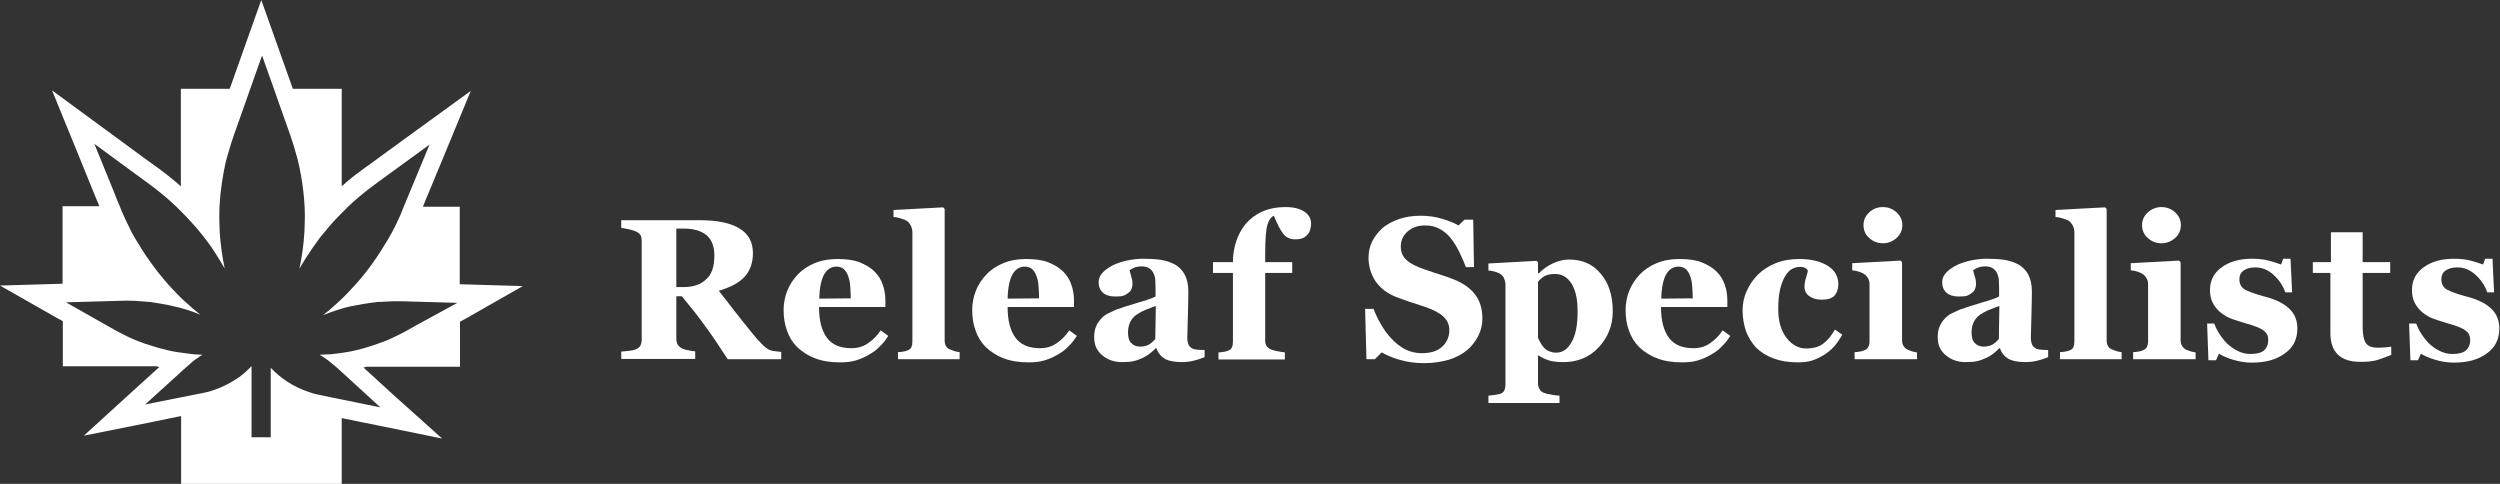 <svg width="310" height="60" viewBox="0 0 310 60" fill="none" xmlns="http://www.w3.org/2000/svg">
<rect x="0" y="0" width="310" height="60" fill="#333333" stroke="none"/>
<path d="M57.008 35.246V25.631H52.445C52.477 25.533 52.51 25.468 52.542 25.371C52.673 25.046 52.803 24.754 52.934 24.429L55.28 18.776L58.377 11.272L51.793 16.048L46.838 19.654L46.089 20.206C45.437 20.66 44.818 21.115 44.133 21.635C43.481 22.122 42.927 22.61 42.373 23.097V11.012H36.31L34.583 6.14L32.399 0L30.215 6.14L28.488 11.012H22.425V23.097C21.871 22.61 21.317 22.155 20.665 21.635C20.013 21.115 19.394 20.693 18.774 20.238C18.514 20.043 18.22 19.848 17.96 19.654L13.005 16.015L6.454 11.207L9.518 18.711L11.832 24.396L12.19 25.241C12.223 25.338 12.288 25.468 12.321 25.566H7.757V35.181L0 35.409L7.073 39.437L7.79 39.827V45.414H19.394C19.524 45.447 19.622 45.479 19.752 45.512L16.493 48.468L10.398 54.023L18.514 52.398L22.458 51.586V60H42.373V51.846L46.708 52.723L54.824 54.38L48.696 48.89L45.078 45.577C45.176 45.544 45.274 45.512 45.404 45.479H57.04V39.892L57.758 39.502L64.831 35.474L57.008 35.246ZM51.597 40.346L50.619 40.899C50.261 41.094 49.935 41.289 49.576 41.451C49.218 41.613 48.859 41.808 48.501 41.971C48.142 42.133 47.784 42.296 47.392 42.426C45.893 42.978 44.361 43.465 42.797 43.693C42.406 43.757 42.014 43.822 41.623 43.855C41.232 43.92 40.841 43.952 40.45 43.952C40.189 43.952 39.896 43.985 39.635 43.985C39.928 44.147 40.189 44.342 40.482 44.537C40.711 44.7 40.906 44.862 41.102 45.024L41.688 45.512L42.731 46.454L47.164 50.514L41.265 49.312L39.863 49.02L39.113 48.858C38.853 48.793 38.592 48.728 38.364 48.63C37.353 48.305 36.408 47.851 35.528 47.266C34.811 46.779 34.159 46.226 33.572 45.609V54.218H33.214H31.552H31.193V45.382C30.965 45.642 30.704 45.901 30.443 46.129C30.085 46.454 29.661 46.779 29.237 47.038C28.39 47.591 27.477 48.045 26.499 48.37C26.271 48.468 26.01 48.533 25.75 48.598L25.033 48.76L23.696 49.02L22.392 49.28L17.992 50.157L22.295 46.259L22.392 46.161L23.305 45.349L23.859 44.862C24.055 44.7 24.25 44.537 24.479 44.407C24.674 44.245 24.902 44.115 25.098 43.985C24.837 43.985 24.576 43.952 24.316 43.952C23.924 43.92 23.533 43.887 23.142 43.822C22.751 43.758 22.36 43.725 21.969 43.66C21.578 43.595 21.186 43.53 20.795 43.433C20.404 43.335 20.013 43.238 19.654 43.14C18.905 42.913 18.123 42.685 17.373 42.393C16.982 42.263 16.623 42.101 16.265 41.938C15.906 41.776 15.548 41.613 15.189 41.419C14.831 41.256 14.472 41.029 14.146 40.866L13.168 40.314L8.181 37.488L13.918 37.325L15.059 37.293C15.45 37.293 15.841 37.26 16.265 37.293C16.656 37.293 17.047 37.325 17.471 37.358C17.862 37.39 18.253 37.423 18.677 37.455C20.241 37.683 21.838 37.975 23.338 38.462C23.859 38.625 24.348 38.82 24.837 39.015C24.218 38.527 23.598 38.008 23.012 37.455C22.588 37.098 22.197 36.676 21.806 36.286C21.415 35.896 21.056 35.474 20.665 35.051C20.306 34.629 19.948 34.207 19.589 33.752C19.263 33.297 18.905 32.875 18.579 32.388C18.253 31.933 17.927 31.478 17.634 30.991C17.34 30.503 17.047 30.049 16.754 29.561C16.46 29.074 16.2 28.587 15.971 28.067C15.711 27.58 15.482 27.06 15.254 26.54C15.124 26.28 15.026 26.021 14.928 25.761C14.602 25.014 14.309 24.266 14.016 23.519L11.701 17.834L16.656 21.473C17.536 22.122 18.383 22.707 19.296 23.422C20.176 24.104 21.056 24.851 21.871 25.631C23.468 27.19 25 28.879 26.271 30.731C26.564 31.153 26.825 31.576 27.086 31.998C27.347 32.42 27.608 32.842 27.868 33.297C27.705 32.55 27.575 31.803 27.477 31.056C27.379 30.309 27.282 29.529 27.249 28.782C27.184 27.45 27.151 26.085 27.282 24.721C27.314 24.039 27.445 23.389 27.51 22.707C27.64 22.025 27.705 21.375 27.868 20.693C27.933 20.368 27.999 20.011 28.096 19.686L28.39 18.679C28.488 18.354 28.585 18.029 28.683 17.704C28.781 17.38 28.911 17.055 29.009 16.73L30.346 12.962L31.03 11.012L32.497 6.887L33.964 11.012L34.648 12.962L35.984 16.73C36.18 17.38 36.441 18.029 36.604 18.711L36.897 19.718C36.995 20.043 37.027 20.401 37.125 20.726C37.19 21.05 37.255 21.408 37.321 21.733C37.386 22.057 37.419 22.415 37.484 22.74C37.516 23.064 37.581 23.422 37.614 23.747C37.647 24.072 37.679 24.429 37.712 24.754C37.842 26.118 37.81 27.45 37.745 28.814C37.647 30.341 37.451 31.835 37.125 33.33C37.614 32.453 38.168 31.608 38.722 30.796C39.048 30.341 39.374 29.886 39.7 29.431C40.059 29.009 40.417 28.554 40.776 28.132C41.493 27.288 42.308 26.475 43.09 25.696L43.123 25.663C43.937 24.884 44.785 24.169 45.665 23.487C46.578 22.772 47.425 22.187 48.305 21.538L53.259 17.932L50.913 23.584C50.619 24.266 50.358 24.949 50.065 25.631C49.935 25.956 49.804 26.28 49.674 26.605C49.218 27.645 48.729 28.652 48.142 29.626C47.001 31.576 45.73 33.427 44.231 35.116C43.481 35.928 42.731 36.773 41.884 37.52C41.297 38.073 40.678 38.592 40.059 39.08C40.548 38.885 41.069 38.69 41.558 38.527C41.949 38.397 42.308 38.3 42.699 38.17C43.09 38.073 43.481 37.975 43.872 37.91C44.654 37.748 45.437 37.618 46.219 37.52C46.61 37.455 47.001 37.423 47.425 37.423C47.816 37.39 48.207 37.39 48.631 37.358C49.022 37.358 49.413 37.358 49.837 37.358L50.978 37.39L56.715 37.553L51.597 40.346Z" fill="white"/>
<path d="M96.874 44.543H90.239C89.101 42.786 88.157 41.388 87.377 40.347C86.629 39.306 85.686 38.103 84.547 36.737H83.864V41.973C83.864 42.266 83.929 42.526 84.027 42.721C84.124 42.916 84.352 43.079 84.645 43.242C84.807 43.307 85.035 43.372 85.36 43.437C85.686 43.502 85.978 43.567 86.206 43.567V44.51H77.034V43.599C77.262 43.567 77.587 43.534 77.977 43.502C78.367 43.469 78.628 43.404 78.79 43.339C79.115 43.209 79.311 43.047 79.408 42.851C79.506 42.656 79.571 42.396 79.571 42.103V29.906C79.571 29.614 79.538 29.386 79.441 29.191C79.343 28.996 79.148 28.833 78.79 28.67C78.53 28.573 78.237 28.475 77.879 28.41C77.522 28.345 77.262 28.28 77.034 28.247V27.304H86.726C88.906 27.304 90.532 27.63 91.67 28.312C92.809 28.996 93.362 30.004 93.362 31.402C93.362 32.606 93.004 33.582 92.321 34.33C91.638 35.078 90.564 35.631 89.133 36.054C89.686 36.769 90.337 37.582 91.052 38.526C91.8 39.469 92.549 40.444 93.362 41.42C93.622 41.745 93.947 42.136 94.402 42.591C94.825 43.047 95.216 43.339 95.541 43.437C95.736 43.502 95.964 43.534 96.256 43.567C96.549 43.599 96.744 43.632 96.874 43.632V44.543ZM88.58 31.695C88.58 30.557 88.255 29.711 87.605 29.158C86.954 28.638 86.043 28.345 84.84 28.345H83.864V35.598H84.775C85.978 35.598 86.889 35.273 87.54 34.655C88.255 34.037 88.58 33.061 88.58 31.695Z" fill="white"/>
<path d="M110.145 41.648C109.852 42.103 109.527 42.559 109.104 42.949C108.714 43.372 108.258 43.697 107.738 43.99C107.185 44.315 106.632 44.543 106.079 44.705C105.526 44.868 104.876 44.933 104.16 44.933C102.957 44.933 101.916 44.77 101.038 44.413C100.159 44.087 99.444 43.599 98.858 43.047C98.273 42.461 97.85 41.778 97.59 40.998C97.297 40.217 97.167 39.371 97.167 38.428C97.167 37.615 97.33 36.802 97.622 36.054C97.915 35.306 98.371 34.623 98.923 34.037C99.476 33.452 100.159 32.996 101.005 32.638C101.851 32.281 102.794 32.118 103.835 32.118C104.973 32.118 105.916 32.248 106.632 32.541C107.347 32.834 107.965 33.191 108.453 33.679C108.909 34.135 109.266 34.688 109.462 35.306C109.689 35.923 109.787 36.606 109.787 37.29V38.07H101.558C101.558 39.729 101.883 40.998 102.534 41.876C103.184 42.754 104.193 43.177 105.591 43.177C106.339 43.177 107.055 42.981 107.64 42.559C108.258 42.136 108.779 41.615 109.201 40.965L110.145 41.648ZM105.494 36.997C105.494 36.509 105.461 36.021 105.428 35.501C105.396 34.98 105.298 34.557 105.168 34.232C105.038 33.842 104.843 33.549 104.615 33.354C104.388 33.159 104.062 33.061 103.705 33.061C103.087 33.061 102.566 33.386 102.208 34.005C101.851 34.623 101.623 35.631 101.59 37.029L105.494 36.997Z" fill="white"/>
<path d="M119.024 44.543H111.348V43.664C111.576 43.664 111.771 43.632 111.966 43.599C112.161 43.567 112.356 43.534 112.486 43.469C112.747 43.372 112.942 43.242 113.007 43.047C113.104 42.851 113.137 42.624 113.137 42.331V28.833C113.137 28.508 113.072 28.247 112.942 27.987C112.812 27.727 112.649 27.532 112.421 27.369C112.259 27.272 111.999 27.174 111.673 27.077C111.348 26.979 111.055 26.914 110.795 26.914V26.036L116.942 25.71L117.138 25.906V42.201C117.138 42.494 117.203 42.754 117.3 42.916C117.398 43.112 117.593 43.242 117.821 43.339C117.983 43.404 118.146 43.469 118.341 43.534C118.536 43.599 118.731 43.632 118.992 43.664V44.543H119.024Z" fill="white"/>
<path d="M133.53 41.648C133.238 42.103 132.912 42.559 132.49 42.949C132.099 43.372 131.644 43.697 131.124 43.99C130.571 44.315 130.018 44.543 129.465 44.705C128.912 44.868 128.261 44.933 127.546 44.933C126.342 44.933 125.301 44.77 124.423 44.413C123.545 44.087 122.83 43.599 122.244 43.047C121.659 42.461 121.236 41.778 120.976 40.998C120.683 40.217 120.553 39.371 120.553 38.428C120.553 37.615 120.715 36.802 121.008 36.054C121.301 35.306 121.756 34.623 122.309 34.037C122.862 33.452 123.545 32.996 124.391 32.638C125.236 32.281 126.18 32.118 127.22 32.118C128.359 32.118 129.302 32.248 130.018 32.541C130.733 32.834 131.351 33.191 131.839 33.679C132.294 34.135 132.652 34.688 132.847 35.306C133.075 35.923 133.173 36.606 133.173 37.29V38.07H124.944C124.944 39.729 125.269 40.998 125.919 41.876C126.57 42.754 127.578 43.177 128.977 43.177C129.725 43.177 130.44 42.981 131.026 42.559C131.644 42.136 132.164 41.615 132.587 40.965L133.53 41.648ZM128.847 36.997C128.847 36.509 128.814 36.021 128.782 35.501C128.749 34.98 128.652 34.557 128.522 34.232C128.391 33.842 128.196 33.549 127.969 33.354C127.741 33.159 127.416 33.061 127.058 33.061C126.44 33.061 125.919 33.386 125.562 34.005C125.204 34.623 124.976 35.631 124.944 37.029L128.847 36.997Z" fill="white"/>
<path d="M149.37 44.282C149.012 44.445 148.59 44.575 148.102 44.705C147.614 44.835 147.093 44.9 146.573 44.9C145.565 44.9 144.849 44.738 144.361 44.445C143.906 44.152 143.581 43.73 143.386 43.176H143.321C143.028 43.469 142.768 43.697 142.507 43.892C142.247 44.087 141.987 44.25 141.694 44.38C141.304 44.543 140.946 44.705 140.588 44.77C140.231 44.868 139.743 44.9 139.092 44.9C138.149 44.9 137.336 44.608 136.685 44.055C136.002 43.502 135.677 42.754 135.677 41.843C135.677 41.323 135.742 40.867 135.905 40.509C136.035 40.152 136.263 39.826 136.523 39.534C136.75 39.273 137.043 39.046 137.368 38.883C137.694 38.721 138.051 38.558 138.409 38.395C139.157 38.135 140.035 37.842 141.044 37.55C142.085 37.257 142.833 36.997 143.288 36.769V35.598C143.288 35.403 143.255 35.143 143.255 34.785C143.255 34.427 143.158 34.167 143.06 33.939C142.963 33.679 142.768 33.451 142.54 33.289C142.312 33.126 141.987 33.029 141.564 33.029C141.206 33.029 140.914 33.094 140.653 33.191C140.426 33.289 140.231 33.386 140.068 33.517C140.101 33.679 140.166 33.939 140.263 34.265C140.393 34.59 140.426 34.915 140.426 35.24C140.426 35.37 140.393 35.566 140.328 35.761C140.263 35.956 140.166 36.118 140.003 36.249C139.808 36.411 139.613 36.541 139.385 36.639C139.157 36.736 138.799 36.769 138.312 36.769C137.629 36.769 137.108 36.606 136.75 36.281C136.393 35.956 136.23 35.533 136.23 34.98C136.23 34.525 136.425 34.102 136.783 33.744C137.141 33.386 137.596 33.094 138.116 32.834C138.637 32.606 139.222 32.411 139.873 32.281C140.556 32.15 141.141 32.085 141.727 32.085C142.507 32.085 143.223 32.118 143.906 32.215C144.556 32.313 145.142 32.508 145.695 32.801C146.183 33.094 146.606 33.484 146.898 34.037C147.191 34.59 147.354 35.273 147.354 36.151C147.354 37.062 147.321 38.168 147.289 39.404C147.256 40.672 147.224 41.485 147.224 41.876C147.224 42.233 147.289 42.526 147.386 42.754C147.484 42.981 147.679 43.111 147.907 43.242C148.037 43.307 148.264 43.339 148.557 43.372C148.85 43.372 149.11 43.404 149.37 43.404V44.282ZM143.321 37.94C142.865 38.103 142.41 38.265 141.954 38.46C141.499 38.656 141.141 38.883 140.849 39.078C140.556 39.306 140.296 39.599 140.133 39.956C139.97 40.314 139.873 40.737 139.873 41.193C139.873 41.843 140.003 42.298 140.296 42.559C140.588 42.851 140.946 42.981 141.369 42.981C141.824 42.981 142.182 42.884 142.475 42.721C142.768 42.559 143.028 42.298 143.255 42.038L143.321 37.94Z" fill="white"/>
<path d="M162.576 27.76C162.576 27.955 162.543 28.182 162.478 28.443C162.413 28.67 162.315 28.898 162.153 29.061C161.99 29.256 161.795 29.418 161.567 29.516C161.34 29.613 161.047 29.679 160.624 29.679C159.974 29.679 159.486 29.451 159.128 28.996C158.77 28.54 158.38 27.792 157.957 26.751C157.632 26.881 157.371 27.239 157.176 27.825C156.981 28.41 156.884 29.646 156.884 31.532V32.508H160.234V33.842H156.884V42.233C156.884 42.559 156.949 42.786 157.111 42.981C157.241 43.144 157.437 43.274 157.697 43.372C157.892 43.437 158.152 43.502 158.477 43.567C158.803 43.632 159.063 43.664 159.323 43.697V44.575H151.094V43.697C151.322 43.697 151.517 43.664 151.712 43.632C151.907 43.599 152.102 43.567 152.232 43.502C152.493 43.404 152.688 43.274 152.753 43.079C152.85 42.884 152.883 42.656 152.883 42.364V33.842H150.411V32.508H152.883C152.883 31.63 153.013 30.785 153.273 29.971C153.533 29.158 153.924 28.443 154.444 27.792C154.965 27.174 155.615 26.654 156.461 26.263C157.306 25.873 158.282 25.678 159.421 25.678C160.429 25.678 161.209 25.873 161.762 26.263C162.315 26.621 162.576 27.142 162.576 27.76Z" fill="white"/>
<path d="M176.594 45.031C175.553 45.031 174.545 44.9 173.634 44.64C172.723 44.38 171.943 44.055 171.325 43.697L170.479 44.543H169.438L169.276 38.298H170.317C170.544 38.883 170.837 39.534 171.227 40.184C171.585 40.835 172.008 41.42 172.496 41.941C172.984 42.493 173.537 42.916 174.154 43.274C174.772 43.599 175.488 43.794 176.301 43.794C177.407 43.794 178.253 43.534 178.838 42.981C179.424 42.428 179.716 41.745 179.716 40.932C179.716 40.249 179.456 39.696 178.968 39.241C178.48 38.786 177.7 38.395 176.659 38.038C175.976 37.81 175.358 37.615 174.772 37.42C174.187 37.224 173.667 37.029 173.146 36.834C171.975 36.379 171.13 35.696 170.544 34.85C169.991 33.972 169.699 33.029 169.699 31.955C169.699 31.272 169.829 30.622 170.121 30.004C170.414 29.386 170.837 28.833 171.39 28.312C171.91 27.857 172.626 27.467 173.439 27.174C174.285 26.881 175.195 26.751 176.171 26.751C177.114 26.751 178.025 26.881 178.871 27.142C179.716 27.402 180.367 27.662 180.855 27.955L181.603 27.239H182.676L182.774 33.126H181.765C181.538 32.476 181.245 31.858 180.92 31.175C180.595 30.524 180.237 29.971 179.879 29.516C179.489 29.028 179.033 28.67 178.513 28.378C177.992 28.085 177.374 27.955 176.691 27.955C175.813 27.955 175.098 28.215 174.545 28.703C173.992 29.191 173.699 29.809 173.699 30.557C173.699 31.24 173.927 31.825 174.415 32.248C174.903 32.703 175.651 33.061 176.691 33.419C177.277 33.614 177.895 33.842 178.545 34.037C179.163 34.232 179.716 34.427 180.204 34.622C181.375 35.078 182.286 35.696 182.904 36.509C183.522 37.322 183.815 38.298 183.815 39.501C183.815 40.249 183.652 40.965 183.294 41.68C182.936 42.363 182.481 42.949 181.896 43.437C181.245 43.957 180.497 44.347 179.651 44.608C178.708 44.868 177.732 45.031 176.594 45.031Z" fill="white"/>
<path d="M199.98 38.623C199.98 40.347 199.394 41.81 198.256 43.047C197.117 44.282 195.654 44.9 193.897 44.9C193.117 44.9 192.499 44.835 192.011 44.673C191.523 44.51 191.133 44.315 190.808 44.087H190.71V47.502C190.71 47.795 190.775 48.023 190.905 48.251C191.035 48.478 191.198 48.608 191.426 48.706C191.653 48.803 191.946 48.868 192.369 48.934C192.759 48.999 193.117 49.064 193.377 49.064V49.974H184.563V49.064C184.758 49.031 185.018 49.031 185.343 48.966C185.669 48.934 185.896 48.868 186.026 48.836C186.287 48.738 186.449 48.608 186.547 48.381C186.644 48.153 186.677 47.925 186.677 47.633V35.175C186.644 34.915 186.579 34.688 186.482 34.46C186.384 34.265 186.221 34.069 185.994 33.939C185.831 33.842 185.603 33.744 185.343 33.679C185.083 33.614 184.823 33.549 184.563 33.549V32.671L190.515 32.346L190.71 32.508V33.874L190.808 33.907C191.328 33.354 191.946 32.931 192.596 32.638C193.247 32.346 193.897 32.183 194.548 32.183C196.239 32.183 197.54 32.769 198.516 33.972C199.492 35.11 199.98 36.672 199.98 38.623ZM195.621 38.656C195.621 38.038 195.589 37.452 195.491 36.899C195.394 36.346 195.231 35.858 195.003 35.403C194.776 34.98 194.483 34.622 194.125 34.362C193.767 34.102 193.312 33.972 192.792 33.972C192.271 33.972 191.848 34.069 191.523 34.232C191.198 34.427 190.938 34.655 190.71 34.948V41.843C190.742 42.006 190.84 42.201 191.003 42.461C191.133 42.721 191.263 42.916 191.426 43.079C191.621 43.307 191.848 43.469 192.109 43.567C192.369 43.664 192.661 43.73 192.954 43.73C193.767 43.73 194.385 43.307 194.873 42.428C195.361 41.615 195.621 40.347 195.621 38.656Z" fill="white"/>
<path d="M214.551 41.648C214.258 42.103 213.933 42.559 213.51 42.949C213.12 43.372 212.665 43.697 212.144 43.99C211.591 44.315 211.038 44.543 210.485 44.705C209.932 44.868 209.282 44.933 208.566 44.933C207.363 44.933 206.322 44.77 205.444 44.413C204.566 44.087 203.85 43.599 203.265 43.047C202.679 42.461 202.256 41.778 201.996 40.998C201.703 40.217 201.573 39.371 201.573 38.428C201.573 37.615 201.736 36.802 202.029 36.054C202.321 35.306 202.777 34.623 203.33 34.037C203.883 33.452 204.566 32.996 205.411 32.638C206.257 32.281 207.2 32.118 208.241 32.118C209.379 32.118 210.323 32.248 211.038 32.541C211.754 32.834 212.372 33.191 212.86 33.679C213.315 34.135 213.673 34.688 213.868 35.306C214.096 35.923 214.193 36.606 214.193 37.29V38.07H205.964C205.964 39.729 206.29 40.998 206.94 41.876C207.591 42.754 208.599 43.177 209.997 43.177C210.746 43.177 211.461 42.981 212.047 42.559C212.665 42.136 213.185 41.615 213.608 40.965L214.551 41.648ZM209.9 36.997C209.9 36.509 209.867 36.021 209.835 35.501C209.802 34.98 209.705 34.557 209.575 34.232C209.444 33.842 209.249 33.549 209.022 33.354C208.794 33.159 208.469 33.061 208.111 33.061C207.493 33.061 206.973 33.386 206.615 34.005C206.257 34.623 206.029 35.631 205.997 37.029L209.9 36.997Z" fill="white"/>
<path d="M222.91 44.933C221.772 44.933 220.796 44.77 219.918 44.445C219.039 44.12 218.324 43.664 217.771 43.112C217.218 42.526 216.795 41.843 216.502 41.062C216.242 40.282 216.08 39.404 216.08 38.493C216.08 37.647 216.242 36.834 216.6 36.086C216.925 35.338 217.381 34.655 217.966 34.07C218.552 33.484 219.3 32.996 220.178 32.638C221.056 32.281 222.032 32.118 223.105 32.118C224.601 32.118 225.772 32.411 226.65 32.964C227.529 33.517 227.951 34.297 227.951 35.24C227.951 35.826 227.789 36.281 227.496 36.639C227.171 36.997 226.65 37.16 225.902 37.16C225.284 37.16 224.796 37.029 224.374 36.737C223.951 36.444 223.756 36.054 223.756 35.598C223.756 35.208 223.821 34.818 223.951 34.427C224.081 34.037 224.146 33.744 224.178 33.549C224.081 33.419 223.983 33.289 223.853 33.224C223.723 33.159 223.495 33.094 223.203 33.094C222.845 33.094 222.52 33.191 222.194 33.354C221.902 33.517 221.609 33.809 221.349 34.265C221.089 34.688 220.893 35.208 220.731 35.891C220.568 36.574 220.503 37.387 220.503 38.363C220.503 39.794 220.828 40.965 221.511 41.876C222.194 42.754 223.008 43.209 223.951 43.209C224.861 43.209 225.577 43.014 226.097 42.591C226.618 42.201 227.106 41.615 227.529 40.867L228.439 41.485C228.179 41.973 227.886 42.429 227.529 42.851C227.171 43.274 226.748 43.632 226.26 43.957C225.74 44.282 225.219 44.543 224.699 44.705C224.178 44.868 223.626 44.933 222.91 44.933Z" fill="white"/>
<path d="M237.676 44.543H229.968V43.664C230.163 43.664 230.391 43.632 230.586 43.599C230.781 43.567 230.976 43.534 231.106 43.469C231.366 43.372 231.562 43.242 231.659 43.047C231.757 42.851 231.822 42.624 231.822 42.331V35.24C231.822 34.948 231.757 34.72 231.627 34.492C231.497 34.265 231.334 34.102 231.139 33.972C231.009 33.874 230.781 33.777 230.488 33.679C230.196 33.582 229.935 33.549 229.675 33.517V32.638L235.66 32.313L235.855 32.508V42.201C235.855 42.494 235.92 42.721 236.05 42.916C236.18 43.112 236.343 43.274 236.571 43.372C236.733 43.437 236.896 43.502 237.091 43.567C237.286 43.632 237.481 43.664 237.709 43.697V44.543H237.676ZM235.888 27.922C235.888 28.54 235.66 29.061 235.172 29.516C234.684 29.939 234.131 30.166 233.481 30.166C232.83 30.166 232.245 29.939 231.789 29.516C231.301 29.093 231.074 28.54 231.074 27.922C231.074 27.304 231.301 26.784 231.789 26.328C232.277 25.873 232.83 25.678 233.481 25.678C234.131 25.678 234.717 25.906 235.172 26.328C235.66 26.784 235.888 27.304 235.888 27.922Z" fill="white"/>
<path d="M253.972 44.282C253.614 44.445 253.191 44.575 252.703 44.705C252.215 44.835 251.695 44.9 251.174 44.9C250.166 44.9 249.451 44.738 248.963 44.445C248.507 44.152 248.182 43.73 247.987 43.176H247.922C247.629 43.469 247.369 43.697 247.109 43.892C246.849 44.087 246.588 44.25 246.296 44.38C245.905 44.543 245.548 44.705 245.19 44.77C244.832 44.868 244.344 44.9 243.694 44.9C242.75 44.9 241.937 44.608 241.287 44.055C240.604 43.502 240.278 42.754 240.278 41.843C240.278 41.323 240.343 40.867 240.506 40.509C240.636 40.152 240.864 39.826 241.124 39.534C241.352 39.273 241.644 39.046 241.97 38.883C242.295 38.721 242.653 38.558 243.011 38.395C243.759 38.135 244.637 37.842 245.645 37.55C246.686 37.257 247.434 36.997 247.889 36.769V35.598C247.889 35.403 247.857 35.143 247.857 34.785C247.857 34.427 247.759 34.167 247.662 33.939C247.564 33.679 247.369 33.451 247.141 33.289C246.914 33.126 246.588 33.029 246.166 33.029C245.808 33.029 245.515 33.094 245.255 33.191C245.027 33.289 244.832 33.386 244.669 33.517C244.702 33.679 244.767 33.939 244.865 34.265C244.995 34.59 245.027 34.915 245.027 35.24C245.027 35.37 244.995 35.566 244.93 35.761C244.865 35.956 244.767 36.118 244.604 36.249C244.409 36.411 244.214 36.541 243.986 36.639C243.759 36.736 243.401 36.769 242.913 36.769C242.23 36.769 241.71 36.606 241.352 36.281C240.994 35.956 240.831 35.533 240.831 34.98C240.831 34.525 241.027 34.102 241.384 33.744C241.742 33.386 242.197 33.094 242.718 32.834C243.238 32.606 243.824 32.411 244.474 32.281C245.157 32.15 245.743 32.085 246.328 32.085C247.109 32.085 247.824 32.118 248.507 32.215C249.158 32.313 249.743 32.508 250.296 32.801C250.784 33.094 251.207 33.484 251.5 34.037C251.792 34.59 251.955 35.273 251.955 36.151C251.955 37.062 251.922 38.168 251.89 39.404C251.857 40.672 251.825 41.485 251.825 41.876C251.825 42.233 251.89 42.526 251.988 42.754C252.085 42.981 252.28 43.111 252.508 43.242C252.638 43.307 252.866 43.339 253.158 43.372C253.451 43.372 253.711 43.404 253.972 43.404V44.282ZM247.922 37.94C247.467 38.103 247.011 38.265 246.556 38.46C246.1 38.656 245.743 38.883 245.45 39.078C245.157 39.306 244.897 39.599 244.734 39.956C244.572 40.314 244.474 40.737 244.474 41.193C244.474 41.843 244.604 42.298 244.897 42.559C245.19 42.851 245.548 42.981 245.97 42.981C246.426 42.981 246.783 42.884 247.076 42.721C247.369 42.559 247.629 42.298 247.857 42.038L247.922 37.94Z" fill="white"/>
<path d="M263.111 44.543H255.435V43.664C255.663 43.664 255.858 43.632 256.053 43.599C256.248 43.567 256.444 43.534 256.574 43.469C256.834 43.372 257.029 43.242 257.094 43.047C257.192 42.851 257.224 42.624 257.224 42.331V28.833C257.224 28.508 257.159 28.247 257.029 27.987C256.899 27.727 256.736 27.532 256.509 27.369C256.346 27.272 256.086 27.174 255.761 27.077C255.435 26.979 255.143 26.914 254.882 26.914V26.036L261.03 25.71L261.225 25.906V42.201C261.225 42.494 261.29 42.754 261.387 42.916C261.485 43.112 261.68 43.242 261.908 43.339C262.07 43.404 262.233 43.469 262.428 43.534C262.623 43.599 262.819 43.632 263.079 43.664V44.543H263.111Z" fill="white"/>
<path d="M272.218 44.543H264.51V43.664C264.705 43.664 264.933 43.632 265.128 43.599C265.323 43.567 265.518 43.534 265.648 43.469C265.908 43.372 266.104 43.242 266.201 43.047C266.299 42.851 266.364 42.624 266.364 42.331V35.24C266.364 34.948 266.299 34.72 266.169 34.492C266.038 34.265 265.876 34.102 265.681 33.972C265.551 33.874 265.323 33.777 265.03 33.679C264.737 33.582 264.477 33.549 264.217 33.517V32.638L270.202 32.313L270.397 32.508V42.201C270.397 42.494 270.462 42.721 270.592 42.916C270.722 43.112 270.885 43.274 271.112 43.372C271.275 43.437 271.438 43.502 271.633 43.567C271.828 43.632 272.023 43.664 272.251 43.697V44.543H272.218ZM270.429 27.922C270.429 28.54 270.202 29.061 269.714 29.516C269.226 29.939 268.673 30.166 268.023 30.166C267.372 30.166 266.787 29.939 266.331 29.516C265.843 29.093 265.616 28.54 265.616 27.922C265.616 27.304 265.843 26.784 266.331 26.328C266.819 25.906 267.372 25.678 268.023 25.678C268.673 25.678 269.258 25.906 269.714 26.328C270.202 26.784 270.429 27.304 270.429 27.922Z" fill="white"/>
<path d="M279.211 44.965C278.431 44.965 277.65 44.835 276.902 44.608C276.154 44.38 275.569 44.12 275.146 43.86L274.788 44.673H273.845L273.682 40.119H274.56C274.69 40.477 274.886 40.9 275.178 41.355C275.471 41.81 275.796 42.233 276.154 42.591C276.544 42.949 276.967 43.274 277.455 43.502C277.943 43.762 278.463 43.892 279.049 43.892C279.797 43.892 280.35 43.762 280.708 43.469C281.065 43.176 281.26 42.721 281.26 42.136C281.26 41.81 281.195 41.55 281.033 41.323C280.87 41.127 280.642 40.932 280.35 40.77C280.025 40.607 279.699 40.477 279.309 40.347C278.919 40.217 278.463 40.087 277.91 39.924C277.357 39.761 276.87 39.599 276.479 39.436C276.089 39.273 275.666 39.013 275.243 38.656C274.886 38.33 274.593 37.972 274.365 37.517C274.137 37.062 274.04 36.541 274.04 35.923C274.04 34.785 274.528 33.842 275.471 33.159C276.447 32.443 277.683 32.085 279.244 32.085C279.992 32.085 280.675 32.15 281.293 32.313C281.911 32.476 282.431 32.638 282.854 32.801L283.114 32.085H284.025L284.22 36.249H283.375C283.082 35.403 282.594 34.687 281.911 34.069C281.228 33.452 280.48 33.159 279.667 33.159C279.049 33.159 278.561 33.289 278.203 33.549C277.845 33.809 277.683 34.167 277.683 34.622C277.683 35.24 277.943 35.696 278.463 35.956C278.984 36.216 279.732 36.476 280.675 36.736C282.139 37.094 283.179 37.615 283.863 38.265C284.546 38.916 284.871 39.729 284.871 40.737C284.871 42.071 284.35 43.111 283.31 43.827C282.269 44.608 280.903 44.965 279.211 44.965Z" fill="white"/>
<path d="M296.547 43.99C296.027 44.217 295.474 44.413 294.888 44.608C294.303 44.803 293.587 44.868 292.709 44.868C291.441 44.868 290.498 44.575 289.88 43.957C289.262 43.339 288.969 42.461 288.969 41.323V33.842H286.79V32.508H289.034V28.8H292.969V32.508H296.385V33.842H292.969V40.51C292.969 41.453 293.1 42.136 293.36 42.526C293.62 42.916 294.108 43.112 294.791 43.112C295.019 43.112 295.311 43.112 295.702 43.079C296.092 43.047 296.352 43.014 296.515 42.981V43.99H296.547Z" fill="white"/>
<path d="M304.256 44.965C303.475 44.965 302.695 44.835 301.947 44.608C301.198 44.38 300.613 44.12 300.19 43.86L299.832 44.673H298.889L298.727 40.119H299.605C299.735 40.477 299.93 40.9 300.223 41.355C300.515 41.81 300.841 42.233 301.198 42.591C301.589 42.949 302.012 43.274 302.499 43.502C302.987 43.762 303.508 43.892 304.093 43.892C304.841 43.892 305.394 43.762 305.752 43.469C306.11 43.176 306.305 42.721 306.305 42.136C306.305 41.81 306.207 41.55 306.077 41.323C305.915 41.127 305.687 40.932 305.394 40.77C305.069 40.607 304.744 40.477 304.353 40.347C303.963 40.217 303.508 40.087 302.955 39.924C302.402 39.761 301.914 39.599 301.524 39.436C301.133 39.273 300.711 39.013 300.288 38.656C299.93 38.33 299.637 37.972 299.41 37.517C299.182 37.062 299.084 36.541 299.084 35.923C299.084 34.785 299.572 33.842 300.515 33.159C301.491 32.443 302.727 32.085 304.288 32.085C305.036 32.085 305.719 32.15 306.337 32.313C306.955 32.476 307.476 32.638 307.899 32.801L308.159 32.085H309.07L309.265 36.249H308.419C308.126 35.403 307.638 34.687 306.955 34.069C306.272 33.452 305.524 33.159 304.711 33.159C304.093 33.159 303.605 33.289 303.248 33.549C302.89 33.809 302.727 34.167 302.727 34.622C302.727 35.24 302.987 35.696 303.508 35.956C304.028 36.216 304.776 36.476 305.719 36.736C307.183 37.094 308.224 37.615 308.907 38.265C309.59 38.916 309.915 39.729 309.915 40.737C309.915 42.071 309.395 43.111 308.354 43.827C307.313 44.608 305.947 44.965 304.256 44.965Z" fill="white"/>
</svg>
